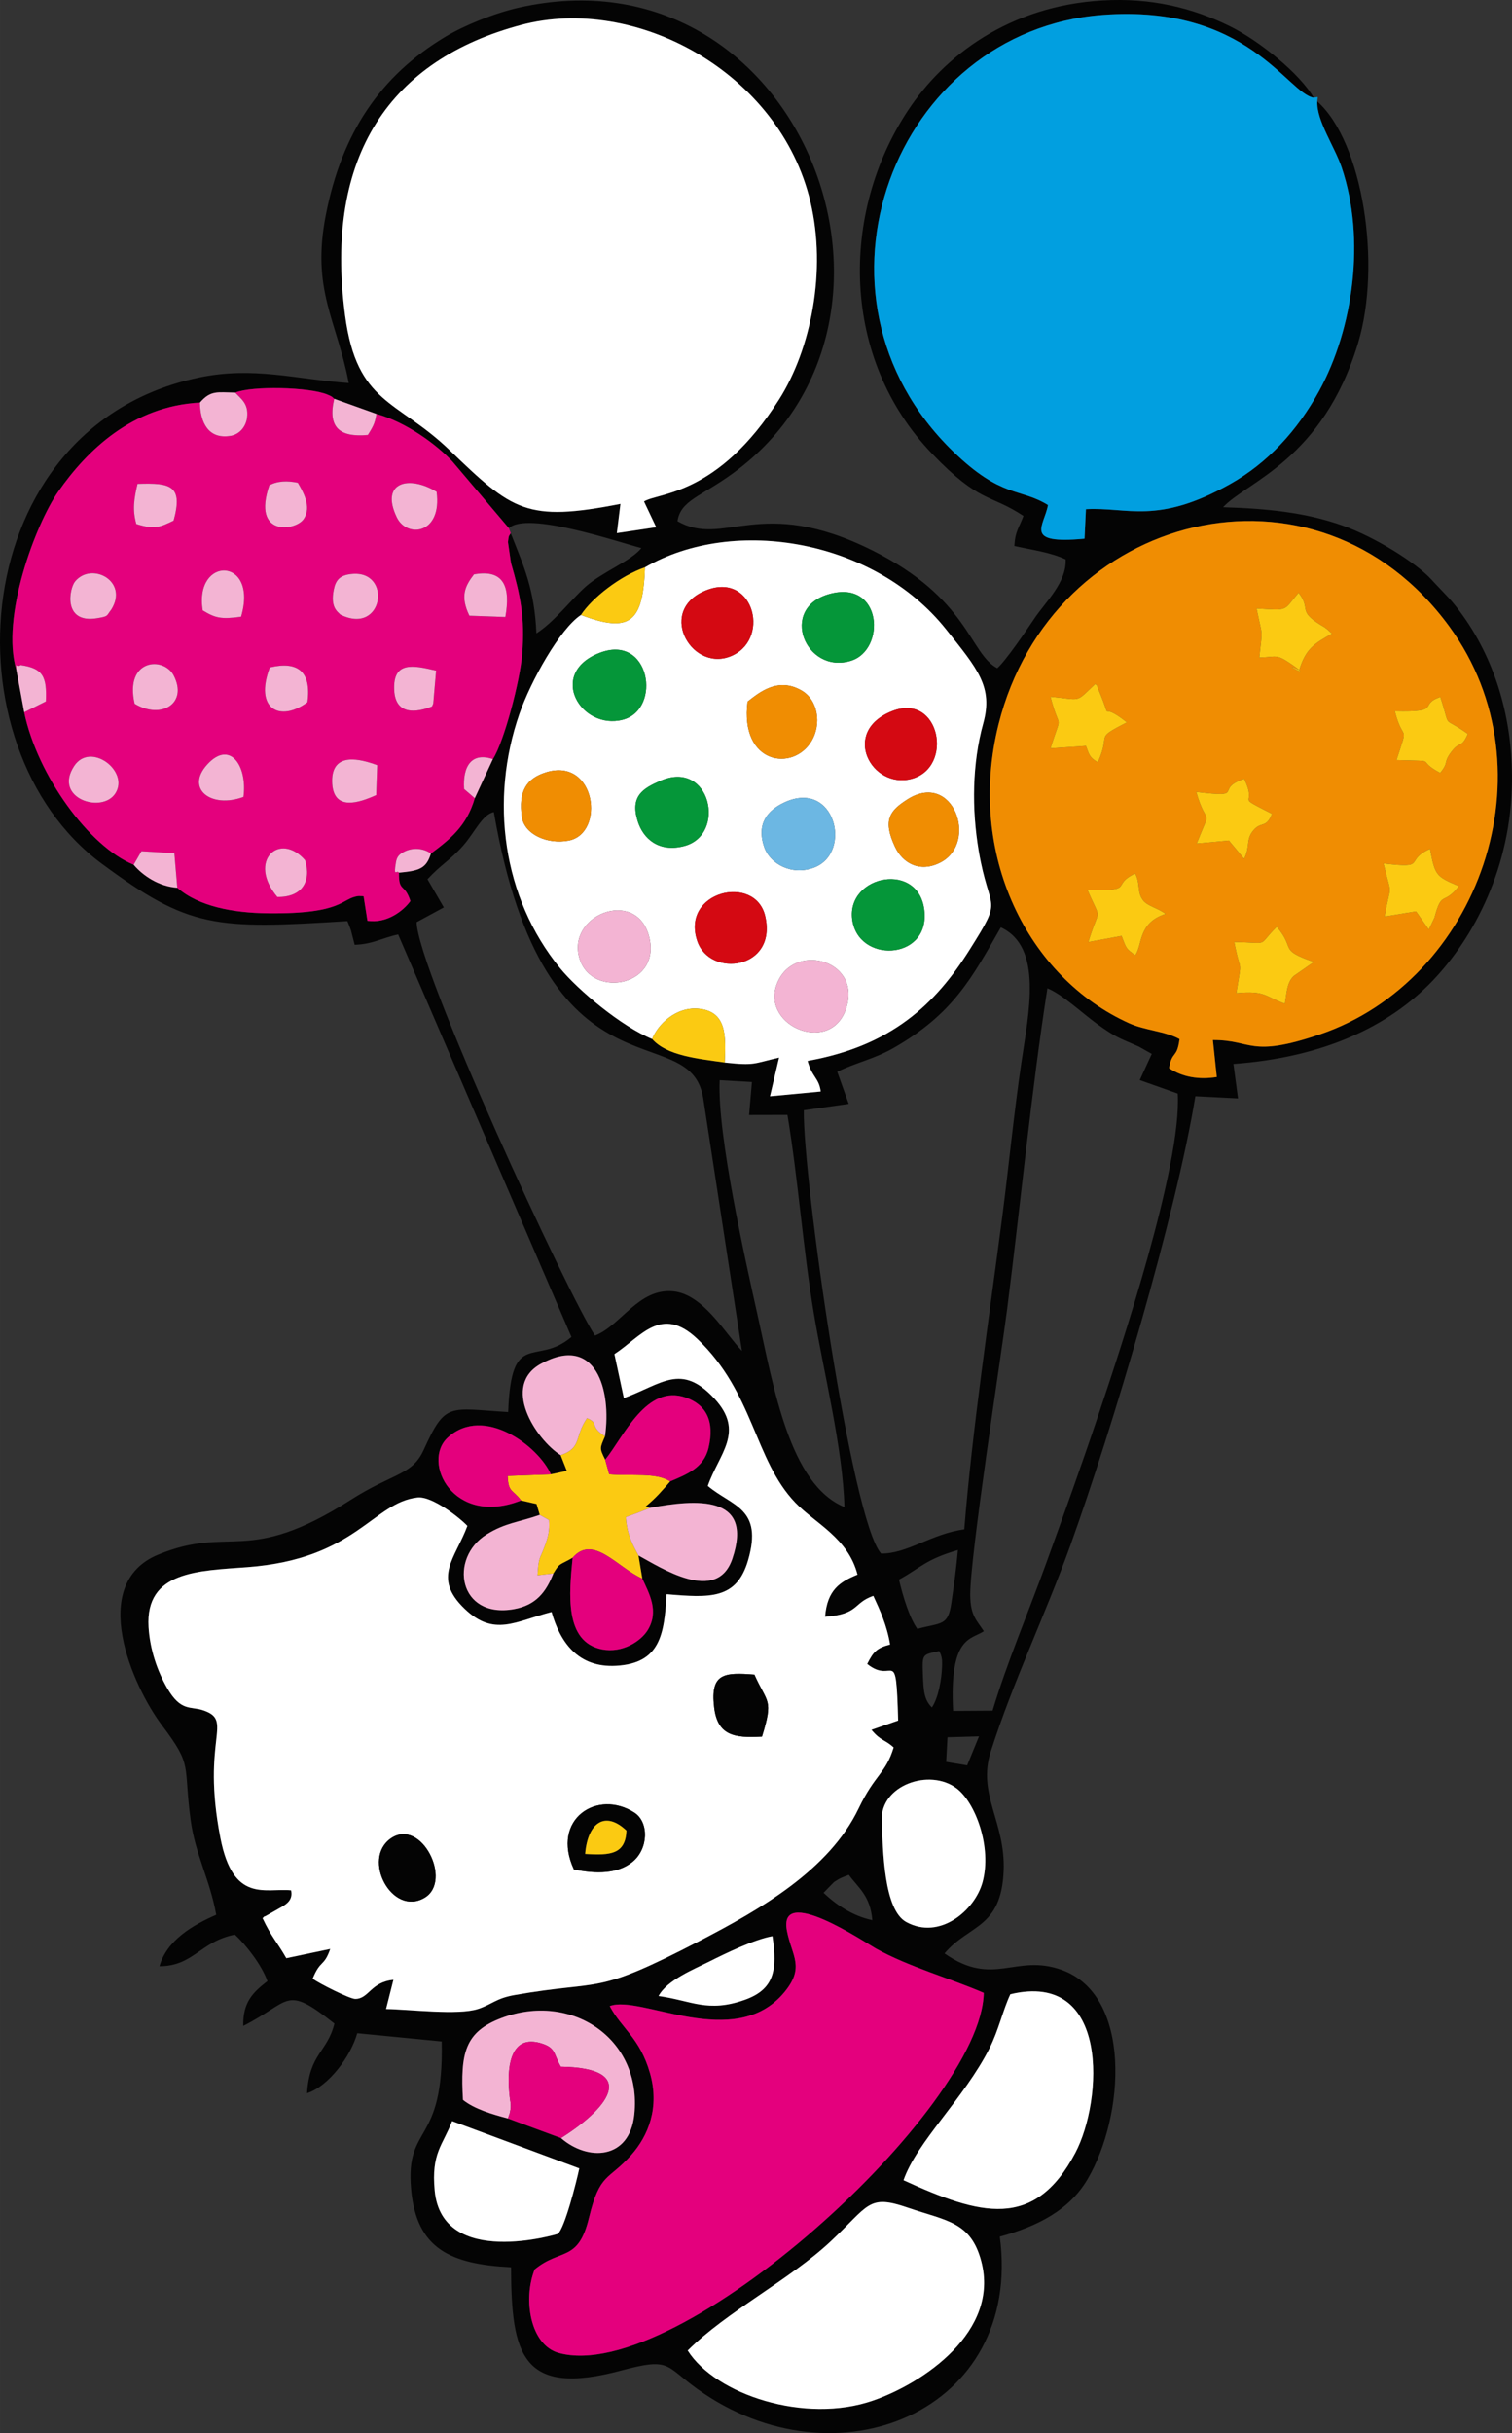 <?xml version="1.0" encoding="UTF-8"?>
<!DOCTYPE svg PUBLIC "-//W3C//DTD SVG 1.1//EN" "http://www.w3.org/Graphics/SVG/1.1/DTD/svg11.dtd">
<!-- Creator: CorelDRAW -->
<svg xmlns="http://www.w3.org/2000/svg" xml:space="preserve" width="146.838mm" height="236.129mm" version="1.1" style="shape-rendering:geometricPrecision; text-rendering:geometricPrecision; image-rendering:optimizeQuality; fill-rule:evenodd; clip-rule:evenodd"
viewBox="0 0 14669.49 23590.01"
 xmlns:xlink="http://www.w3.org/1999/xlink"
 xmlns:xodm="http://www.corel.com/coreldraw/odm/2003">
 <rect x="0" y="0" width="14669.49" height="23590.01" fill="#333333" stroke="none"/>
 <defs>
  <style type="text/css">
   <![CDATA[
    .fil2 {fill:#019FE0}
    .fil0 {fill:#040404}
    .fil8 {fill:#059639}
    .fil7 {fill:#6CB7E3}
    .fil9 {fill:#D40912}
    .fil4 {fill:#E4007D}
    .fil3 {fill:#F08D02}
    .fil5 {fill:#F3B4D3}
    .fil6 {fill:#FBCA12}
    .fil1 {fill:white}
   ]]>
  </style>
 </defs>
 <g id="Layer_x0020_1">
  <g id="_2252514896256">
   <path class="fil0" d="M6672.18 22789.36c376.16,-375.76 990.36,-687.6 1384.46,-1056.06 376.33,-351.84 363.36,-462.39 749.02,-329.82 375.68,129.15 613.01,134.47 714.74,520.7 179.4,681.14 -560.48,1180.14 -1049.56,1349.95 -661.35,229.62 -1529.49,-58.29 -1798.66,-484.77zm-2285.71 -2224.42l1233.74 458.35c-24.88,120.3 -141.48,582.37 -208.8,635.24 -0.69,0.54 -1122.9,340.99 -1194.03,-419.72 -34.13,-364.89 76.79,-436.02 169.09,-673.88zm4379.62 572.99c127.63,-370.89 589.27,-794.77 833.54,-1278.22 89.05,-176.25 131.27,-373.69 202.89,-524.75 970.73,-232.45 896.82,1032.01 631.14,1536.13 -398.52,756.2 -926.65,606.24 -1667.57,266.84zm-3323.31 -408.57l-514.32 -190.12c-147.6,-38.29 -325.47,-90.46 -436.87,-180.19 -25.29,-450.87 15.83,-658.31 373.98,-793.86 672.83,-254.66 1363.89,194.94 1288.87,934.17 -44.95,442.76 -452.54,456.24 -711.66,230zm946.4 -1377.12c83.68,-155.4 340.76,-258.16 497.55,-336.87 148.4,-74.49 431.53,-212.69 607.71,-243.24 48.93,325.72 18.6,515.14 -269.06,617.06 -360.78,127.84 -516.92,6.73 -836.2,-36.94zm3155.1 -30.6c-20.97,1127.24 -2965.25,3810.6 -4123.45,3491.04 -277.51,-76.57 -348.75,-522.98 -233.22,-810.19 251.06,-206.76 422.42,-68.52 525.99,-497.89 106.93,-443.29 187.03,-359.89 410.64,-610.91 165.91,-186.24 277.08,-461.35 181.75,-794.21 -98.09,-342.54 -275.24,-431.25 -390.14,-649.64 296.84,-116.17 1213,446.85 1693.98,-134.4 201.59,-243.62 73.62,-349.57 25.61,-592.32 -91.5,-462.65 753.9,107.89 862.86,168.79 314.22,175.65 719.51,288.58 1045.98,429.73zm-1554.28 -970.23l101.42 -103.91c56.81,-38.61 82.25,-47.2 144.37,-69.96 91.36,126.79 206.74,198.22 227.75,439.07 -193.22,-40.07 -353.45,-151.56 -473.54,-265.2zm564.95 -704.44c-12.64,-339.61 463.64,-504.81 725,-308.95 184.58,138.32 344.8,572.1 252.84,910.5 -74.31,273.41 -415.39,564.04 -740.17,386.34 -218.18,-119.36 -226.51,-688.28 -237.67,-987.89zm637.69 -803.41l305.81 -9.08 -115.25 281.48 -203.45 -33.95 12.89 -238.45zm-151.34 -289.37c-77.07,-75.26 -81.31,-163.99 -87.22,-317.37 -7.85,-203.96 -5.6,-193.08 157.67,-228.97 6.62,14.81 21.04,31.78 27.95,87.87 1.43,11.55 0.44,47.62 0.12,59.83 -3.31,124.28 -35.59,306.09 -98.52,398.63zm-319.24 -1239.26c209.2,-114.3 259.09,-196.46 571.52,-286.52 -13.8,165.09 -39.5,348.23 -63.23,511.99 -32.9,227.09 -94.74,188.09 -329.95,252.3 -77.21,-106.16 -141.58,-320.28 -178.35,-477.78zm-2852.25 -1389.47c-49.73,115.74 -55.15,113.66 1.84,226.87 181.01,-224.85 400.13,-738.02 783.16,-602.1 196.39,69.68 281.11,229.08 219.31,488.09 -46.75,195.93 -216.57,257.77 -372.19,324.62 -71.49,82.12 -138.52,162.68 -237.24,241.6l39.76 14.96c444.81,-83.23 1012.43,-132.49 801.07,492.85 -150.63,445.7 -697.93,83.59 -911.18,-31.29l37.41 224.17c65.89,143.73 165.01,315.76 52.25,499.48 -65.85,107.3 -245.16,224.81 -441.77,186.82 -370.27,-71.57 -319.81,-544.79 -286.5,-889.07 -125.78,74.16 -123.23,44.72 -186.73,152.11 -69.77,178.03 -166.88,308.68 -383.76,346.89 -538.94,94.95 -632.77,-495.39 -263.76,-724.82 181.42,-112.8 308.99,-117.18 515.48,-189.44l-31.55 -105.63 -150.26 -34.12c-658.99,260.09 -968.85,-375.48 -710.46,-610.53 351.02,-319.33 881.03,87.22 1000.01,357.04l154.8 -33.36 -60.02 -151.93c-241.75,-153.39 -579.61,-674.9 -190.01,-887.26 533.6,-290.85 684.7,258.66 620.35,704.03zm91.29 -796.79c255.91,-166.14 453.97,-481.45 805.74,-146.06 548.96,523.39 550.67,1171.49 949.44,1586.47 192.64,200.48 512.01,341.95 603.08,697.32 -169.78,69.22 -293.98,147.7 -314.59,408.83 332.51,-24.2 268.45,-133.01 468.22,-202.81 63.74,138.4 130.83,281.68 162.81,471.71 -129.96,34.07 -161.55,69.07 -222.22,188.29 259.8,210.66 279.11,-210.67 300.26,548.75l-258.93 89.99c90.44,110.04 131.17,93.03 215.19,171.36 -78.37,256.18 -178.83,255.17 -340.5,592.25 -284.98,594.17 -951.21,976.16 -1536.74,1280.26 -1044.21,542.29 -922.32,373.82 -1798.68,527.34 -184.37,32.31 -218.54,90.38 -357.13,135.44 -193.2,62.82 -659.16,3.93 -891.57,0.12l71.42 -282.85c-221.35,21.49 -237.95,185.69 -370.93,185.11 -53.31,-0.23 -348.95,-149.59 -412.66,-195.9 75.36,-186.98 109.69,-112.05 170.66,-288.62l-426.29 89.66c-84.91,-150.59 -145.2,-205.98 -229.92,-387.39 7.06,-6.03 18.45,-23.75 22.17,-16.92l164.49 -93.43c53,-32.04 108.68,-71.52 89.64,-160.21 -250.76,-24.29 -562,127.4 -685.64,-507.15 -189.68,-973.4 137.58,-1137.85 -170.56,-1239.48 -119.81,-39.51 -213.04,15.55 -345.86,-213.94 -95.59,-165.16 -167.48,-374.19 -180.71,-590.86 -33.38,-546.25 484.03,-545.96 959.92,-581.97 1054.35,-79.79 1215.64,-626 1648.9,-675.09 142.02,-16.09 412.57,198.57 484.12,275.1 -115.02,314.1 -343.25,498.72 -28.28,802.18 287.95,277.44 494.14,122.88 845.37,32.72 80.61,284.54 250.66,542.84 626.5,521.71 426.83,-24.01 467.06,-303.31 489.49,-694.24 421.08,35.91 680.3,52.26 791.25,-331.29 146.3,-505.74 -157.97,-521.23 -391.61,-718.52 108.88,-313.11 364.76,-523.56 63.52,-847.73 -323.6,-348.23 -508.4,-138.77 -877.78,-3.89l-91.58 -426.28zm1334.16 -2638.05l-27.38 319.75 372.19 -0.77c104.37,629.52 150.7,1294.74 255.29,1922.32 95.86,575.13 283.04,1312.83 297.1,1879.67 -532.53,-219.6 -686.53,-1160.61 -842.27,-1859.92 -119.48,-536.53 -392.42,-1749.58 -367.94,-2278.91l313.02 17.85zm2250.04 5324.81c-69.02,-106.27 -130.42,-150.54 -132.1,-350.17 -3.09,-368.12 300.12,-2319.73 357.3,-2766.27 130.02,-1015.34 234.81,-2115.3 391.45,-3117.12 142.31,56.85 333.47,237.05 475.37,340.53 191.15,139.41 222.3,140.74 410.14,224l127.26 71.5 -116.79 254.07 368.45 130.62c40.87,698.18 -556.22,2478.91 -773.41,3126.71 -160.48,478.66 -332.09,956.45 -504.81,1432.16 -167.87,462.37 -380.85,965.18 -518.25,1423.78l-382.88 2.41c-36.95,-724.11 171.59,-688.63 298.26,-772.22zm-1422.24 -5424.16c178.48,-88.25 356.65,-122.22 546.19,-230.57 582.85,-333.15 763.31,-685.37 1040.53,-1169.46 410.83,188.9 271.41,823.25 198.88,1315.94 -73.72,500.84 -122.23,1009.51 -186.67,1504.04 -126.7,972.35 -288.32,2044.15 -366.62,3016.6 -314.66,41.23 -558.82,239.95 -807.19,234.19 -289.63,-325.27 -759.37,-3645.62 -749.62,-4297.74l435.6 -61.83 -111.09 -311.17zm-3975.63 -1866.76c130.39,-141.65 221.25,-185.09 344.17,-323.72 114.4,-129.01 185.59,-302.42 299.52,-327.77 498.63,2888.44 1894.86,1971.38 2030.47,2768.26l376.67 2456.33c-164.34,-171.67 -376.19,-549.02 -665.68,-577.58 -338.3,-33.38 -506.07,331.32 -759.73,429.01 -254.62,-375.77 -1725.94,-3559.16 -1730.6,-4008.51l263.59 -142.77 -158.41 -273.25zm7296.4 1549.75c-141.11,-77.38 -332.85,-83.32 -488.49,-153.35 -981.48,-441.63 -1583.39,-1636.25 -1267.47,-2898.22 516.3,-2062.39 3082.46,-2716.05 4374.53,-946.79 1016.94,1392.54 283.13,3433.25 -1261.37,3954.28 -681.5,229.9 -647.35,52.22 -1033.55,53.47l37.83 358.62c-172.63,27.59 -333.67,1.41 -463.15,-86.23 29.49,-172.95 77.42,-89.46 101.66,-281.78zm-4412.47 227.36c-260.83,-37.39 -560.74,-65.11 -704.13,-227.91 -295.89,-120.97 -718.67,-473.24 -894.1,-687.84 -559.14,-684.04 -683.84,-1630.49 -393.22,-2466.42 109.5,-314.97 390.77,-821.14 596.54,-957.38 109.11,-166.49 381.17,-378.62 620.93,-461.77 874.79,-505.41 2232.31,-261.21 2919.41,599.11 309.12,387.05 460.56,559.73 362.58,914.36 -107.29,388.28 -112.7,828.19 -44.08,1234.15 104.49,618.14 246.74,427.79 -88.1,959.99 -332.77,528.91 -758.62,932.33 -1571.71,1077.97 40.92,156.26 110.91,165.46 127.26,296.63l-492.28 46.41 88.13 -375.06c-252.1,57.2 -231.02,80.02 -527.23,47.75zm-2249.49 -2941.74l-175.74 379.12c-79.14,272.12 -241.34,398.21 -425.23,536.2 -45.72,146.51 -111.59,167.04 -310.51,185.98 -2.61,193.78 54.15,97.12 111.12,274.66 -68.64,96.31 -230.79,220.12 -416.79,191.26l-37.13 -236.87c-7.8,-2.17 -19.58,-2.44 -24.21,-2.22 -4.5,0.22 -18.14,-1.29 -23.64,-0.68 -172.47,19.28 -137.15,176.39 -884.43,167.3 -332.4,-4.05 -667.19,-65.62 -875.27,-247.77 -180.22,-12 -333.96,-117.12 -423.62,-222.88 -430.26,-175.44 -933.36,-863.71 -1061.74,-1478.36l-75.63 -409.04c-154.43,-509.56 186.63,-1415.62 405.77,-1729.96 278.08,-398.88 719.01,-828.99 1374.82,-863.51 105.53,-121.39 167.77,-98.93 342.72,-96.45 158.36,-66.17 716.46,-55.33 893.67,18.7 52.36,21.87 44.41,21.83 66.57,41.17l409.07 146.33c288.47,79.15 586.49,298.74 738.67,462.81l547.05 645.32c175.78,-168.89 1061.69,135.25 1285.2,192.79 -102.15,127.88 -382.09,232.08 -543.54,376.83 -143.69,128.82 -300.73,339.1 -474.71,450.16 -19.52,-427.43 -117.51,-638.52 -249.45,-971.29 -22.38,38.96 -16.94,11.66 -26.89,85.37l29.08 201.32c91.84,317.73 137.14,527.5 109.16,886.2 -19.52,250.43 -175.15,849.16 -284.38,1017.49zm1237.68 -2474.39c-914.12,179.16 -1048.54,65.27 -1658.13,-521.73 -509.37,-490.49 -898.59,-442.95 -1013.39,-1304.84 -207.82,-1560.29 449.06,-2481.79 1707.1,-2816.87 1110.7,-295.84 2508.52,458.37 2807.19,1712.85 159.56,670.2 5.14,1431.28 -303.16,1917.34 -595.94,939.56 -1173.08,901.74 -1311.12,989.76l118.35 249.6 -381.85 57.11 34.99 -283.2zm6760.97 -3901.62c-8.84,185.45 167.14,435.01 236.27,639.36 234.76,693.84 113.2,1562.89 -219.25,2168.64 -210.92,384.32 -500.49,697.39 -861.26,900.38 -710.55,399.81 -996.57,221.45 -1400.65,244.59l-13.52 286.12c-600.25,55.96 -391.26,-121.53 -354.57,-326.31 -271.72,-168.37 -448.55,-61.93 -921.64,-520.95 -1560.06,-1513.68 -562.72,-4077.64 1449.7,-4230.86 1408.8,-107.27 1796.38,762.08 2049.65,802.26 -130.69,-230.19 -527.86,-553.52 -819.82,-696.16 -361.66,-176.68 -761.72,-273.66 -1228.29,-246.44 -906.32,52.88 -1539.08,538.4 -1888.42,1067.05 -659.48,997.95 -652.35,2405.31 235.74,3328.72 465.67,484.18 556.32,384.12 885.15,602.05 -43.68,117.94 -79.55,144.51 -88.38,290.99 176.87,39.69 347.13,60.45 497.87,130.13 9.43,224.93 -192.53,408.46 -303.19,573.04 -74.52,110.84 -279.52,413.05 -360.6,481.96 -271.66,-143.78 -274.12,-675.14 -1213.93,-1143.21 -1090.29,-543.02 -1436.09,-20.4 -1888.18,-282.48 30.27,-202.61 225.26,-235.83 539.2,-464.92 2054.13,-1498.98 640.76,-5129.34 -2081.86,-4512.83 -237.72,53.83 -526.97,172.19 -707.21,280.12 -634.07,379.69 -1006.77,934.28 -1161.83,1726.94 -143.06,731.3 105.1,1017.69 222.07,1631.84 -518.67,-36.62 -925.11,-165.16 -1460.53,-51.84 -2266.56,479.69 -2463.97,3580.73 -937.15,4710.81 851.15,629.99 1098.65,637.79 2384.56,557.52l24.18 60.15c3.29,9.42 7.23,19.68 10.57,29.92l35.7 139.75c176.43,-5.54 262.72,-65.96 422.06,-100.06l1681.11 3902.28c-342.33,292.34 -583.96,-89.03 -613.85,728.17 -575.62,-34.48 -607.06,-102.02 -818.84,365.26 -113.32,250.02 -292.36,220.59 -710.41,487.12 -1011.21,644.7 -1157.62,238.68 -1865.35,529.52 -688,282.74 -251.6,1274.75 38.43,1658.62 300.43,397.63 202.22,367.97 275.48,914.81 44.66,333.41 187.48,578.7 248.31,918.73 -231.7,101.38 -480.96,249.39 -550.72,498.84 330.3,-0.68 393.93,-239.38 731.44,-306.56 104.71,95.06 261.41,294.95 315.89,450.94 -136.37,106.48 -239.52,200.13 -234.41,434.29 469.69,-237.47 398.17,-405.91 884.47,-22.8 -68.53,277.79 -241.67,288.01 -265.68,675.21 209.01,-66.41 424.58,-358.03 487.17,-581.83l819.42 80.07c22.02,1019.67 -354.99,790.3 -296.76,1434.37 52.19,577.29 382.85,724.98 969.76,754.84 1.82,848.34 104.09,1259.99 1070.07,1000.71 479.32,-128.64 421.07,-47.24 737.72,179.86 1348.58,967.21 3158.48,215.42 2934,-1477.28 370.47,-101 676.62,-260.32 850.81,-556.39 363.72,-618.16 432.92,-1784.46 -249.77,-2029.65 -449.91,-161.58 -661.03,173.63 -1137.52,-160.09 238.45,-282.16 550.28,-239.43 573.58,-799.23 19.72,-473.53 -257.41,-743.07 -125.54,-1156.24 218.78,-685.44 530.79,-1327.3 774.96,-2006.13 403.23,-1121.06 1020.7,-3189.96 1210.76,-4348.92l413.79 20.83 -44.63 -334.02c867.81,-62.21 1507.58,-362.08 1933.04,-807 402.67,-421.09 761.93,-1100.71 769.66,-1934.11 5.46,-589.5 -150.5,-1145.87 -472.28,-1599.62 -118.79,-167.52 -171.71,-205.97 -311.03,-357.44 -151.86,-165.12 -550.49,-411.86 -855.29,-520.14 -366.91,-130.35 -740.37,-166.26 -1164.33,-179.43 228.14,-247.37 966.35,-457.23 1309.36,-1590.43 229.9,-759.49 47.79,-1950.48 -395.26,-2343.42z"/>
   <path class="fil1" d="M3793.83 17822.53c294.28,-200.47 600.99,414.47 325.05,577.41 -315.62,186.38 -614.89,-379.97 -325.05,-577.41zm1773.98 302.11c-226.66,-489.08 230.55,-782.33 587.59,-550.21 143.16,93.07 135.38,352.39 -19.61,477.69 -144.77,117.04 -352.38,117.33 -567.98,72.52zm1825.16 -1287.48c-271.67,16.11 -432.37,-11.9 -464.62,-286.1 -38.86,-330.54 99.83,-337.67 390.96,-315.08 124.66,281.51 188.31,230.11 73.66,601.19zm1320.88 -155.97c-21.15,-759.41 -40.46,-338.09 -300.26,-548.75 60.67,-119.21 92.26,-154.22 222.22,-188.29 -31.98,-190.04 -99.07,-333.32 -162.81,-471.71 -199.78,69.8 -135.72,178.62 -468.22,202.81 20.61,-261.14 144.81,-339.61 314.59,-408.83 -91.07,-355.37 -410.44,-496.85 -603.08,-697.32 -398.76,-414.98 -400.48,-1063.08 -949.44,-1586.47 -351.77,-335.39 -549.83,-20.08 -805.74,146.06l91.58 426.28c369.38,-134.88 554.18,-344.35 877.78,3.89 301.24,324.16 45.37,534.62 -63.52,847.73 233.64,197.29 537.91,212.78 391.61,718.52 -110.95,383.55 -370.17,367.19 -791.25,331.29 -22.44,390.93 -62.67,670.23 -489.49,694.24 -375.84,21.13 -545.89,-237.17 -626.5,-521.71 -351.23,90.16 -557.42,244.72 -845.37,-32.72 -314.96,-303.47 -86.74,-488.08 28.28,-802.18 -71.55,-76.54 -342.1,-291.2 -484.12,-275.1 -433.26,49.09 -594.55,595.3 -1648.9,675.09 -475.89,36.01 -993.29,35.73 -959.92,581.97 13.24,216.67 85.13,425.7 180.71,590.86 132.82,229.5 226.05,174.43 345.86,213.94 308.14,101.62 -19.11,266.07 170.56,1239.48 123.64,634.54 434.89,482.86 685.64,507.15 19.04,88.69 -36.64,128.18 -89.64,160.21l-164.49 93.43c-3.72,-6.82 -15.11,10.89 -22.17,16.92 84.72,181.41 145.01,236.8 229.92,387.39l426.29 -89.66c-60.97,176.57 -95.31,101.64 -170.66,288.62 63.71,46.3 359.35,195.67 412.66,195.9 132.98,0.58 149.57,-163.62 370.93,-185.11l-71.42 282.85c232.41,3.81 698.37,62.7 891.57,-0.12 138.6,-45.06 172.76,-103.13 357.13,-135.44 876.36,-153.52 754.48,14.96 1798.68,-527.34 585.53,-304.09 1251.75,-686.08 1536.74,-1280.26 161.67,-337.08 262.13,-336.07 340.5,-592.25 -84.02,-78.33 -124.75,-61.32 -215.19,-171.36l258.93 -89.99z"/>
   <path class="fil2" d="M12780.53 983.9c3.69,-54.47 17.18,-44.03 -35.27,-36.76 -253.26,-40.18 -640.85,-909.53 -2049.65,-802.26 -2012.42,153.22 -3009.77,2717.18 -1449.7,4230.86 473.09,459.02 649.93,352.59 921.64,520.95 -36.69,204.78 -245.68,382.27 354.57,326.31l13.52 -286.12c404.08,-23.14 690.1,155.22 1400.65,-244.59 360.77,-202.99 650.35,-516.07 861.26,-900.38 332.45,-605.75 454.01,-1474.81 219.25,-2168.64 -69.13,-204.35 -245.11,-453.91 -236.27,-639.36z"/>
   <path class="fil3" d="M11974.72 9133.27c363.41,6.33 211.91,49.33 412.74,-147.67 188.42,221.08 9.23,218.49 359.52,341.22l-195.2 135.92c-68.46,64.8 -68.15,169.15 -86.22,268.77 -196.03,-71.28 -185.34,-128.75 -470.36,-103.12 58.04,-367.05 41.97,-162.85 -20.48,-495.12zm-1424.3 -506.38c478.04,13.65 217.07,-43.24 463.35,-157.78 53.19,100.71 13.64,177.33 77,260.47 42.8,56.16 152.03,77.63 217.03,131.46 -271.63,88.17 -220.48,302.1 -294.02,400.48 -90.06,-66.24 -84.02,-60.46 -132.23,-187.4l-322.2 58.77c109.46,-362.74 131.2,-177.3 -8.92,-506.01zm2872.31 -255.2c438.66,51.93 191.19,-24.48 451.51,-141.56 48.78,260.4 59.04,267.38 280.27,361.56 -153.58,194.7 -164.39,32.68 -237.22,305.62l-54.76 115.34 -124.05 -176.33 -304.72 49.82c61.36,-352.28 74.71,-160.57 -11.03,-514.45zm-1816.86 -693.56c495.62,59.88 165.5,-25.31 464.58,-127.28 140.49,283.99 -112.48,142.22 270.54,339.68 -57.03,143.84 -103.43,71.39 -178.05,157.26 -79.99,92.06 -30.16,156.96 -92.49,279.22l-147.63 -177.48 -312.28 28.74c151.17,-382.48 99.34,-135.69 -4.68,-500.14zm2368.21 -920.44c109.91,335.63 4.1,169.28 267.03,357.96 -63.4,146.27 -76.18,60.53 -162.92,177.69 -78.22,105.64 -16.79,92.1 -105.72,200.57 -257.7,-138.83 12.68,-110.7 -423.64,-124.76 122.35,-376.56 66.05,-151.76 -16.3,-474.11 468.86,11.74 221.27,-63.05 441.55,-137.35zm-3782.34 -2.53c310.11,29.3 234.93,63.99 434.59,-124.12 30.26,35.09 -4.88,-31.82 35.76,65.43 151.77,363.24 -29.39,68.22 270.62,306.93 -329.33,171.3 -146.44,91.32 -281.24,387.46 -85.29,-48.21 -85.85,-80.88 -115.38,-158.5l-343.79 23.38c115.17,-373.68 91.88,-140.94 -0.56,-500.58zm2407.06 -1008.61c125.63,162.02 -14.62,169.8 211.71,311.14 77.61,48.46 -4.92,-8.3 68.87,45.66l43.55 40.29c-164.93,94.08 -252.7,139.92 -317.53,352.6 -232.99,-104.94 190.27,123.67 -92.72,-67.59 -134.32,-90.78 -132.67,-57.87 -295,-53.14 33.12,-302.76 32.19,-183.14 -26.25,-475.87 319.18,18.89 254.33,26.96 407.37,-153.08zm-1154.95 4327.72c-24.24,192.31 -72.17,108.82 -101.66,281.78 129.48,87.63 290.52,113.82 463.15,86.23l-37.83 -358.62c386.19,-1.25 352.05,176.43 1033.55,-53.47 1544.51,-521.02 2278.32,-2561.74 1261.37,-3954.28 -1292.06,-1769.26 -3858.23,-1115.6 -4374.53,946.79 -315.92,1261.97 285.99,2456.59 1267.47,2898.22 155.64,70.03 347.37,75.97 488.49,153.35z"/>
   <path class="fil1" d="M6019.56 4885.52l-34.99 283.2 381.85 -57.11 -118.35 -249.6c138.04,-88.01 715.17,-50.2 1311.12,-989.76 308.3,-486.06 462.72,-1247.14 303.16,-1917.34 -298.67,-1254.47 -1696.49,-2008.69 -2807.19,-1712.85 -1258.04,335.08 -1914.92,1256.58 -1707.1,2816.87 114.8,861.89 504.01,814.35 1013.39,1304.84 609.59,587 744.01,700.89 1658.13,521.73z"/>
   <path class="fil4" d="M2960.26 8340.3c61.97,203.44 -28.63,360.35 -269.79,355.9 -294.74,-349.39 23.22,-639.81 269.79,-355.9zm699.47 -921.55l-10.13 289.92c-156.98,71.12 -424.73,169.1 -427.13,-135.53 -2.3,-289.95 280.82,-212.9 437.27,-154.39zm-1297.57 307.64c-315.08,116.09 -566.45,-79.64 -351.4,-314.82 220.66,-241.3 391.08,14.06 351.4,314.82zm-1241.35 -36.57c-127.3,204.37 -609.46,52.07 -401,-263.59 157.05,-237.83 535.76,47.25 401,263.59zm1496.94 -1218.78c269.79,-64.58 405.96,38.42 364.87,337.87 -265.62,196.4 -518.6,67.01 -364.87,-337.87zm-1311.55 352.37c-99.81,-435.48 281.71,-461.91 378.63,-274.97 141.14,272.22 -120.8,429.91 -378.63,274.97zm2884.99 26.19c-146.3,58.2 -354,89.09 -366.5,-156.52 -14.38,-282.27 177.86,-245.66 406.37,-191.18l-27.67 318.46c-2.61,7.7 -7.36,19.85 -12.19,29.24zm362.62 -879.99c-90.67,-187.93 -43.62,-286.51 44.71,-400.83 299.21,-54.54 354.67,133.16 304.22,413.42l-348.93 -12.59zm-1250.7 -10.16c-30.88,-31.47 -99.44,-71.68 -64.53,-243.68 19.25,-94.81 61.08,-138.84 170.7,-150.72 399.42,-43.34 315.11,601.57 -106.18,394.41zm-1336.18 -41.09c-86.7,-530.75 543.28,-520.95 371.95,61.1 -195.22,26.67 -250.15,12.56 -371.95,-61.1zm-887.75 -7.29c-48.74,60.15 -21.34,64.43 -140.98,83.38 -331.59,52.54 -266.04,-289.98 -209.27,-357.89 162.18,-194.02 524.23,-0.73 350.25,274.51zm3156.73 -1142.95c55.11,412.37 -288.35,452.1 -386.46,247.62 -164.72,-343.32 120.43,-411.06 386.46,-247.62zm-1622.78 -63.08c80.08,-43.61 175.61,-45.47 276.48,-24.69 44.09,77.03 141.16,232.16 55.38,354.13 -80.16,113.96 -503.83,171.57 -331.86,-329.44zm-1290.35 375.66c-39.06,-136.17 -23.47,-240.91 11.36,-389.52 322.33,-11.47 443.77,15.46 350.16,356.25 -137.83,67.33 -187.84,86.97 -361.52,33.27zm616.89 -1177.57c-655.81,34.52 -1096.74,464.63 -1374.82,863.51 -219.14,314.33 -560.2,1220.39 -405.77,1729.96 -5.14,-95.89 -9.94,-15.19 41.35,-48.21 218.4,30.69 255.3,113.86 244.62,351.98l-210.35 105.28c128.38,614.65 631.48,1302.92 1061.74,1478.36l75.93 -131.05 319.13 19.52 28.56 334.42c208.08,182.15 542.87,243.72 875.27,247.77 747.28,9.09 711.96,-148.02 884.43,-167.3 5.49,-0.61 19.14,0.9 23.64,0.68 4.63,-0.22 16.4,0.05 24.21,2.22l37.13 236.87c186.01,28.85 348.15,-94.96 416.79,-191.26 -56.97,-177.55 -113.73,-80.88 -111.12,-274.66 -21.12,-33 -55.03,54.04 -29.42,-99.49 8.96,-53.73 29.63,-76.98 75.1,-101.28 92.59,-49.48 197.16,-33.73 264.83,14.8 183.89,-137.99 346.08,-264.08 425.23,-536.2 -33.67,-30.81 -61.38,-52.12 -103.55,-88.96 -15.05,-225.84 76.23,-359.29 279.29,-290.16 109.23,-168.33 264.86,-767.06 284.38,-1017.49 27.97,-358.7 -17.32,-568.47 -109.16,-886.2l-29.08 -201.32c9.95,-73.71 4.52,-46.4 26.89,-85.37l-17.5 -48.5 -547.05 -645.32c-152.18,-164.07 -450.2,-383.66 -738.67,-462.81 -12.89,99.58 -43.63,139.38 -82.64,204.34 -271.6,24.34 -392.29,-69.07 -326.43,-350.67 -22.16,-19.34 -14.21,-19.3 -66.57,-41.17 -177.21,-74.03 -735.32,-84.87 -893.67,-18.7 51.96,58.19 132.01,104.29 114.67,242.14 -11.73,93.21 -77.49,163.46 -159.74,177.17 -217.63,36.28 -295.29,-132.94 -297.64,-322.87z"/>
   <path class="fil1" d="M8203.94 9792.52c-162.49,444.89 -860.78,136.46 -651.08,-288.71 183.26,-371.58 822.26,-179.99 651.08,288.71zm-2579.53 -493.11c-136.19,-423.73 532.43,-690.13 667.64,-237.87 148,495.07 -541.87,629.2 -667.64,237.87zm1140.26 -176.11c-162.89,-482.86 562.53,-656.08 659.24,-241.68 120.8,517.61 -536.79,604.63 -659.24,241.68zm1503.32 -211.32c-53.78,-431.88 663.11,-571.09 701.83,-66.86 36.06,469.8 -648.56,494.66 -701.83,66.86zm-661.49 -1130.4c494.42,-233.5 668.91,484.84 293.66,628.97 -215.45,82.75 -428.53,-33.12 -485.21,-196.74 -79.76,-230.32 36.32,-358.92 191.54,-432.23zm1194.23 -29.28c447.43,-288.9 697.41,417.84 322.78,610.02 -200.65,102.93 -366.1,5.26 -439.57,-150.76 -124.87,-265.2 -46.12,-354.08 116.8,-459.25zm-3501.32 -264.95c482.62,-147.74 576.51,592.68 217.68,662.73 -206.02,40.22 -429.27,-61.51 -453.29,-226.44 -36.68,-251.95 43.79,-377.56 235.61,-436.29zm1106.34 83.18c489.56,-214.33 646.85,524.53 232.05,632.71 -244.14,63.68 -398.08,-69.2 -451.66,-243.73 -74.29,-242.01 52.37,-315.75 219.61,-388.97zm2250.15 -676.4c463.05,-182.65 602.82,547.51 187.33,657.56 -386.75,102.44 -692.99,-458.1 -187.33,-657.56zm-1402.77 -92c114.9,-89.16 292.94,-239.06 521.57,-108.78 165.06,94.03 194.98,328.51 100.49,489.22 -179.37,305.07 -699.63,226.82 -622.07,-380.44zm-1446.37 -468.24c501.19,-205.31 620.63,545.13 234.95,644.42 -402.21,103.55 -731.62,-440.97 -234.95,-644.42zm2240.03 -574.61c515.08,-142.43 551.51,540.87 209.08,647.35 -437.93,136.17 -706.53,-509.79 -209.08,-647.35zm-1222.82 -24.47c473.3,-217.04 658.59,437.07 289.15,617.36 -384.78,187.77 -743.63,-408.95 -289.15,-617.36zm-566.58 -234.47c-18.04,521.14 -136.11,647.42 -620.93,461.77 -205.77,136.24 -487.04,642.41 -596.54,957.38 -290.62,835.94 -165.92,1782.39 393.22,2466.42 175.43,214.6 598.21,566.87 894.1,687.84 51.18,-135.99 230.44,-319.61 458.54,-293.37 266.15,30.6 256.59,264.3 245.58,521.28 296.21,32.27 275.13,9.45 527.23,-47.75l-88.13 375.06 492.28 -46.41c-16.34,-131.17 -86.34,-140.37 -127.26,-296.63 813.09,-145.64 1238.95,-549.07 1571.71,-1077.97 334.84,-532.19 192.59,-341.85 88.1,-959.99 -68.62,-405.97 -63.21,-845.87 44.08,-1234.15 97.98,-354.64 -53.46,-527.31 -362.58,-914.36 -687.1,-860.31 -2044.62,-1104.52 -2919.41,-599.11z"/>
   <path class="fil4" d="M5187.61 22002.49c-115.53,287.21 -44.29,733.63 233.22,810.19 1158.2,319.56 4102.48,-2363.79 4123.45,-3491.04 -326.47,-141.15 -731.76,-254.08 -1045.98,-429.73 -108.96,-60.9 -954.36,-631.44 -862.86,-168.79 48.01,242.75 175.99,348.7 -25.61,592.32 -480.98,581.25 -1397.14,18.23 -1693.98,134.4 114.9,218.39 292.05,307.1 390.14,649.64 95.33,332.86 -15.84,607.97 -181.75,794.21 -223.61,251.02 -303.71,167.62 -410.64,610.91 -103.57,429.36 -274.93,291.13 -525.99,497.89z"/>
   <path class="fil1" d="M6672.18 22789.36c269.17,426.48 1137.31,714.39 1798.66,484.77 489.08,-169.8 1228.96,-668.81 1049.56,-1349.95 -101.72,-386.23 -339.05,-391.55 -714.74,-520.7 -385.67,-132.57 -372.69,-22.02 -749.02,329.82 -394.11,368.46 -1008.3,680.3 -1384.46,1056.06z"/>
   <path class="fil1" d="M8766.09 21137.94c740.92,339.4 1269.05,489.35 1667.57,-266.84 265.68,-504.12 339.59,-1768.58 -631.14,-1536.13 -71.62,151.06 -113.84,348.5 -202.89,524.75 -244.27,483.45 -705.91,907.33 -833.54,1278.22z"/>
   <path class="fil1" d="M4386.47 20564.94c-92.3,237.86 -203.21,308.99 -169.09,673.88 71.13,760.71 1193.34,420.26 1194.03,419.72 67.31,-52.87 183.92,-514.94 208.8,-635.24l-1233.74 -458.35z"/>
   <path class="fil1" d="M8554.96 17646.98c11.16,299.61 19.49,868.53 237.67,987.89 324.78,177.7 665.86,-112.93 740.17,-386.34 91.96,-338.39 -68.26,-772.18 -252.84,-910.5 -261.36,-195.86 -737.63,-30.66 -725,308.95z"/>
   <path class="fil5" d="M4928.46 20539.25l17.86 -53.37c7.46,-49.71 9.72,-25.07 8.42,-89.96 -0.02,-0.72 -134.77,-718.29 298.53,-584.41 141.67,43.78 115.24,100.57 187.93,225.9 725.3,10.16 510.66,369.37 1.58,691.96 259.12,226.24 666.71,212.76 711.66,-230 75.03,-739.23 -616.04,-1188.83 -1288.87,-934.17 -358.14,135.55 -399.26,342.99 -373.98,793.86 111.39,89.73 289.27,141.9 436.87,180.19z"/>
   <path class="fil6" d="M5439.47 14108.71l60.02 151.93 -154.8 33.36 -419.59 15.5c6.34,166.12 50.31,128.95 130.04,237.98l150.26 34.12 31.55 105.63 89.31 49.74c8.6,108.37 -11.44,171.53 -41.17,253.23 -49.28,135.43 -58.83,97.39 -70.17,282.66l154.07 -18.27c63.5,-107.4 60.95,-77.95 186.73,-152.11 200.47,-230.57 434.78,96.82 676.02,202.76l-37.41 -224.17c-58.22,-108.39 -112.68,-206.22 -121.86,-372.23 74.74,-27.77 152.03,-55.21 231.97,-89.33l-39.76 -14.96c98.72,-78.91 165.75,-159.48 237.24,-241.6 -129.99,-90.18 -383.6,-50.09 -591.32,-69.66l-38.96 -140.94c-56.98,-113.21 -51.57,-111.13 -1.84,-226.87 -158.53,-101.07 -50.12,-123.88 -174.66,-175.56 -125.05,182.34 -46.06,286.82 -255.68,358.79z"/>
   <path class="fil5" d="M6304.45 14619.5c-79.94,34.13 -157.24,61.56 -231.97,89.33 9.18,166.01 63.64,263.83 121.86,372.23 213.25,114.88 760.55,476.99 911.18,31.29 211.35,-625.34 -356.26,-576.08 -801.07,-492.85z"/>
   <path class="fil4" d="M4928.46 20539.25l514.32 190.12c509.09,-322.59 723.72,-681.8 -1.58,-691.96 -72.69,-125.33 -46.26,-182.12 -187.93,-225.9 -433.3,-133.88 -298.55,583.69 -298.53,584.41 1.3,64.9 -0.96,40.25 -8.42,89.96l-17.86 53.37z"/>
   <path class="fil4" d="M5555.73 15102.47c-33.31,344.28 -83.77,817.5 286.5,889.07 196.61,37.99 375.92,-79.52 441.77,-186.82 112.76,-183.72 13.64,-355.75 -52.25,-499.48 -241.25,-105.95 -475.56,-433.33 -676.02,-202.76z"/>
   <path class="fil4" d="M5871.65 14152.35l38.96 140.94c207.72,19.57 461.32,-20.52 591.32,69.66 155.62,-66.86 325.43,-128.69 372.19,-324.62 61.8,-259.01 -22.92,-418.4 -219.31,-488.09 -383.03,-135.92 -602.14,377.25 -783.16,602.1z"/>
   <path class="fil5" d="M5369 15254.59l-154.07 18.27c11.34,-185.27 20.89,-147.23 70.17,-282.66 29.73,-81.7 49.77,-144.86 41.17,-253.23l-89.31 -49.74c-206.49,72.26 -334.06,76.64 -515.48,189.44 -369,229.43 -275.17,819.76 263.76,724.82 216.88,-38.21 313.98,-168.87 383.76,-346.89z"/>
   <path class="fil4" d="M5055.15 14547.48c-79.73,-109.02 -123.7,-71.86 -130.04,-237.98l419.59 -15.5c-118.97,-269.83 -648.99,-676.37 -1000.01,-357.04 -258.39,235.05 51.47,870.61 710.46,610.53z"/>
   <path class="fil5" d="M5439.47 14108.71c209.63,-71.97 130.63,-176.45 255.68,-358.79 124.54,51.68 16.13,74.49 174.66,175.56 64.36,-445.37 -86.75,-994.87 -620.35,-704.03 -389.6,212.35 -51.74,733.87 190.01,887.26z"/>
   <path class="fil1" d="M6389.18 19352.24c319.28,43.68 475.42,164.78 836.2,36.94 287.66,-101.92 317.99,-291.34 269.06,-617.06 -176.18,30.55 -459.31,168.76 -607.71,243.24 -156.79,78.71 -413.87,181.47 -497.55,336.87z"/>
   <path class="fil5" d="M8203.94 9792.52c171.18,-468.69 -467.82,-660.29 -651.08,-288.71 -209.71,425.17 488.59,733.6 651.08,288.71z"/>
   <path class="fil7" d="M7606.5 7781.58c-155.22,73.31 -271.31,201.91 -191.54,432.23 56.67,163.62 269.76,279.49 485.21,196.74 375.25,-144.13 200.75,-862.47 -293.66,-628.97z"/>
   <path class="fil5" d="M5624.4 9299.41c125.77,391.33 815.64,257.2 667.64,-237.87 -135.21,-452.26 -803.83,-185.86 -667.64,237.87z"/>
   <path class="fil8" d="M8267.98 8911.98c53.27,427.8 737.89,402.95 701.83,-66.86 -38.72,-504.24 -755.61,-365.03 -701.83,66.86z"/>
   <path class="fil9" d="M6764.67 9123.3c122.45,362.96 780.04,275.93 659.24,-241.68 -96.71,-414.41 -822.13,-241.19 -659.24,241.68z"/>
   <path class="fil8" d="M5806.77 6333.87c-496.67,203.45 -167.26,747.97 234.95,644.42 385.68,-99.29 266.24,-849.73 -234.95,-644.42z"/>
   <path class="fil3" d="M7253.14 6802.12c-77.56,607.26 442.7,685.51 622.07,380.44 94.49,-160.71 64.57,-395.2 -100.49,-489.22 -228.64,-130.27 -406.67,19.62 -521.57,108.78z"/>
   <path class="fil8" d="M6405.75 7570.52c-167.24,73.22 -293.89,146.96 -219.61,388.97 53.58,174.53 207.52,307.41 451.66,243.73 414.8,-108.17 257.51,-847.04 -232.05,-632.71z"/>
   <path class="fil9" d="M8655.91 6894.12c-505.66,199.46 -199.43,760 187.33,657.56 415.5,-110.05 275.72,-840.21 -187.33,-657.56z"/>
   <path class="fil8" d="M8046.8 5759.26c-497.46,137.56 -228.86,783.52 209.08,647.35 342.44,-106.48 306,-789.78 -209.08,-647.35z"/>
   <path class="fil3" d="M8800.73 7752.3c-162.91,105.18 -241.67,194.05 -116.8,459.25 73.47,156.03 238.92,253.69 439.57,150.76 374.64,-192.17 124.65,-898.92 -322.78,-610.02z"/>
   <path class="fil3" d="M5299.41 7487.34c-191.82,58.72 -272.3,184.34 -235.61,436.29 24.02,164.93 247.27,266.66 453.29,226.44 358.83,-70.04 264.94,-810.46 -217.68,-662.73z"/>
   <path class="fil9" d="M6823.98 5734.8c-454.48,208.41 -95.63,805.13 289.15,617.36 369.44,-180.29 184.15,-834.4 -289.15,-617.36z"/>
   <path class="fil6" d="M11974.72 9133.27c62.45,332.27 78.52,128.07 20.48,495.12 285.02,-25.64 274.33,31.84 470.36,103.12 18.06,-99.62 17.75,-203.97 86.22,-268.77l195.2 -135.92c-350.29,-122.73 -171.1,-120.14 -359.52,-341.22 -200.82,197 -49.33,154 -412.74,147.67z"/>
   <path class="fil0" d="M5677.01 17974.44c26.26,-313.33 200.9,-417.52 400.77,-226.21 -9.62,229.53 -154.39,242.21 -400.77,226.21zm-109.2 150.19c215.6,44.81 423.21,44.52 567.98,-72.52 154.99,-125.3 162.77,-384.62 19.61,-477.69 -357.04,-232.12 -814.25,61.12 -587.59,550.21z"/>
   <path class="fil6" d="M13422.74 8371.69c85.74,353.88 72.39,162.17 11.03,514.45l304.72 -49.82 124.05 176.33 54.76 -115.34c72.83,-272.94 83.64,-110.92 237.22,-305.62 -221.23,-94.18 -231.49,-101.16 -280.27,-361.56 -260.32,117.09 -12.85,193.49 -451.51,141.56z"/>
   <path class="fil6" d="M10550.43 8626.9c140.12,328.71 118.38,143.27 8.92,506.01l322.2 -58.77c48.21,126.94 42.17,121.16 132.23,187.4 73.55,-98.38 22.4,-312.31 294.02,-400.48 -65,-53.83 -174.23,-75.31 -217.03,-131.46 -63.36,-83.14 -23.81,-159.75 -77,-260.47 -246.28,114.54 14.69,171.42 -463.35,157.78z"/>
   <path class="fil6" d="M11605.87 7678.14c104.02,364.46 155.85,117.67 4.68,500.14l312.28 -28.74 147.63 177.48c62.33,-122.26 12.5,-187.16 92.49,-279.22 74.62,-85.87 121.01,-13.42 178.05,-157.26 -383.02,-197.46 -130.04,-55.69 -270.54,-339.68 -299.08,101.97 31.04,187.16 -464.58,127.28z"/>
   <path class="fil6" d="M13532.53 6895.05c82.35,322.35 138.66,97.55 16.3,474.11 436.32,14.06 165.94,-14.07 423.64,124.76 88.92,-108.46 27.49,-94.93 105.72,-200.57 86.75,-117.16 99.52,-31.42 162.92,-177.69 -262.93,-188.69 -157.12,-22.33 -267.03,-357.96 -220.28,74.3 27.31,149.09 -441.55,137.35z"/>
   <path class="fil6" d="M10191.74 6755.18c92.44,359.64 115.73,126.91 0.56,500.58l343.79 -23.38c29.53,77.61 30.09,110.28 115.38,158.5 134.8,-296.14 -48.09,-216.16 281.24,-387.46 -300.01,-238.71 -118.84,56.31 -270.62,-306.93 -40.63,-97.25 -5.49,-30.34 -35.76,-65.43 -199.66,188.11 -124.48,153.42 -434.59,124.12z"/>
   <path class="fil6" d="M12191.42 5899.65c58.44,292.73 59.37,173.11 26.25,475.87 162.33,-4.74 160.68,-37.64 295,53.14 282.98,191.26 -140.27,-37.34 92.72,67.59 64.83,-212.67 152.6,-258.52 317.53,-352.6l-43.55 -40.29c-73.79,-53.96 8.74,2.81 -68.87,-45.66 -226.33,-141.33 -86.09,-149.12 -211.71,-311.14 -153.04,180.05 -88.19,171.97 -407.37,153.08z"/>
   <path class="fil0" d="M3793.83 17822.53c-289.84,197.44 9.43,763.79 325.05,577.41 275.93,-162.94 -30.77,-777.87 -325.05,-577.41z"/>
   <path class="fil0" d="M7392.97 16837.16c114.65,-371.08 51,-319.68 -73.66,-601.19 -291.13,-22.59 -429.82,-15.45 -390.96,315.08 32.25,274.2 192.95,302.22 464.62,286.1z"/>
   <path class="fil6" d="M6327.25 10073.74c143.39,162.8 443.3,190.51 704.13,227.91 11.01,-256.98 20.57,-490.68 -245.58,-521.28 -228.11,-26.23 -407.36,157.39 -458.54,293.37z"/>
   <path class="fil6" d="M5636.47 5962.1c484.82,185.65 602.88,59.37 620.93,-461.77 -239.76,83.15 -511.81,295.28 -620.93,461.77z"/>
   <path class="fil5" d="M1120.81 7689.82c134.76,-216.34 -243.95,-501.42 -401,-263.59 -208.46,315.66 273.7,467.97 401,263.59z"/>
   <path class="fil5" d="M4235.9 4768.12c-266.03,-163.44 -551.18,-95.7 -386.46,247.62 98.11,204.48 441.57,164.75 386.46,-247.62z"/>
   <path class="fil5" d="M1939.66 3903.14c2.35,189.93 80.01,359.15 297.64,322.87 82.25,-13.71 148.02,-83.96 159.74,-177.17 17.34,-137.86 -62.71,-183.95 -114.67,-242.14 -174.95,-2.49 -237.19,-24.95 -342.72,96.45z"/>
   <path class="fil5" d="M1079.17 5911.07c173.98,-275.24 -188.07,-468.53 -350.25,-274.51 -56.77,67.91 -122.32,410.43 209.27,357.89 119.64,-18.95 92.24,-23.23 140.98,-83.38z"/>
   <path class="fil5" d="M1306.2 6823.41c257.83,154.94 519.77,-2.76 378.63,-274.97 -96.93,-186.94 -478.45,-160.5 -378.63,274.97z"/>
   <path class="fil5" d="M1966.92 5918.36c121.8,73.66 176.73,87.77 371.95,61.1 171.33,-582.05 -458.64,-591.85 -371.95,-61.1z"/>
   <path class="fil5" d="M3303.1 5959.45c421.29,207.16 505.6,-437.74 106.18,-394.41 -109.62,11.89 -151.45,55.92 -170.7,150.72 -34.92,172 33.65,212.21 64.53,243.68z"/>
   <path class="fil5" d="M2617.75 6471.04c-153.73,404.89 99.24,534.27 364.87,337.87 41.09,-299.45 -95.08,-402.45 -364.87,-337.87z"/>
   <path class="fil5" d="M3659.73 7418.75c-156.45,-58.51 -439.56,-135.56 -437.27,154.39 2.41,304.62 270.16,206.65 427.13,135.53l10.13 -289.92z"/>
   <path class="fil5" d="M1322.77 5080.7c173.68,53.7 223.69,34.07 361.52,-33.27 93.61,-340.79 -27.83,-367.72 -350.16,-356.25 -34.83,148.62 -50.42,253.35 -11.36,389.52z"/>
   <path class="fil5" d="M2362.16 7726.39c39.68,-300.77 -130.74,-556.12 -351.4,-314.82 -215.05,235.18 36.31,430.91 351.4,314.82z"/>
   <path class="fil5" d="M2960.26 8340.3c-246.57,-283.9 -564.53,6.51 -269.79,355.9 241.16,4.45 331.76,-152.46 269.79,-355.9z"/>
   <path class="fil5" d="M4553.8 5969.61l348.93 12.59c50.44,-280.26 -5.02,-467.96 -304.22,-413.42 -88.32,114.32 -135.38,212.9 -44.71,400.83z"/>
   <path class="fil5" d="M2613.12 4705.04c-171.97,501.01 251.7,443.4 331.86,329.44 85.79,-121.96 -11.29,-277.1 -55.38,-354.13 -100.87,-20.78 -196.4,-18.92 -276.48,24.69z"/>
   <path class="fil5" d="M4191.19 6849.6c4.83,-9.39 9.58,-21.54 12.19,-29.24l27.67 -318.46c-228.51,-54.48 -420.74,-91.08 -406.37,191.18 12.51,245.61 220.21,214.72 366.5,156.52z"/>
   <path class="fil5" d="M1296.44 8384.01c89.66,105.77 243.39,210.89 423.62,222.88l-28.56 -334.42 -319.13 -19.52 -75.93 131.05z"/>
   <path class="fil5" d="M3651.69 4012.89l-409.07 -146.33c-65.86,281.6 54.84,375.01 326.43,350.67 39.01,-64.96 69.75,-104.76 82.64,-204.34z"/>
   <path class="fil6" d="M5677.01 17974.44c246.38,16 391.15,3.32 400.77,-226.21 -199.87,-191.31 -374.51,-87.12 -400.77,226.21z"/>
   <path class="fil5" d="M159.08 6496.61l75.63 409.04 210.35 -105.28c10.68,-238.12 -26.22,-321.29 -244.62,-351.98 -51.29,33.03 -46.48,-47.67 -41.35,48.21z"/>
   <path class="fil5" d="M4606.14 7739.03l175.74 -379.12c-203.06,-69.13 -294.33,64.32 -279.29,290.16 42.17,36.84 69.88,58.15 103.55,88.96z"/>
   <path class="fil5" d="M3870.41 8461.21c198.92,-18.94 264.79,-39.47 310.51,-185.98 -67.67,-48.52 -172.24,-64.28 -264.83,-14.8 -45.47,24.31 -66.14,47.55 -75.1,101.28 -25.61,153.53 8.3,66.5 29.42,99.49z"/>
  </g>
 </g>
</svg>

